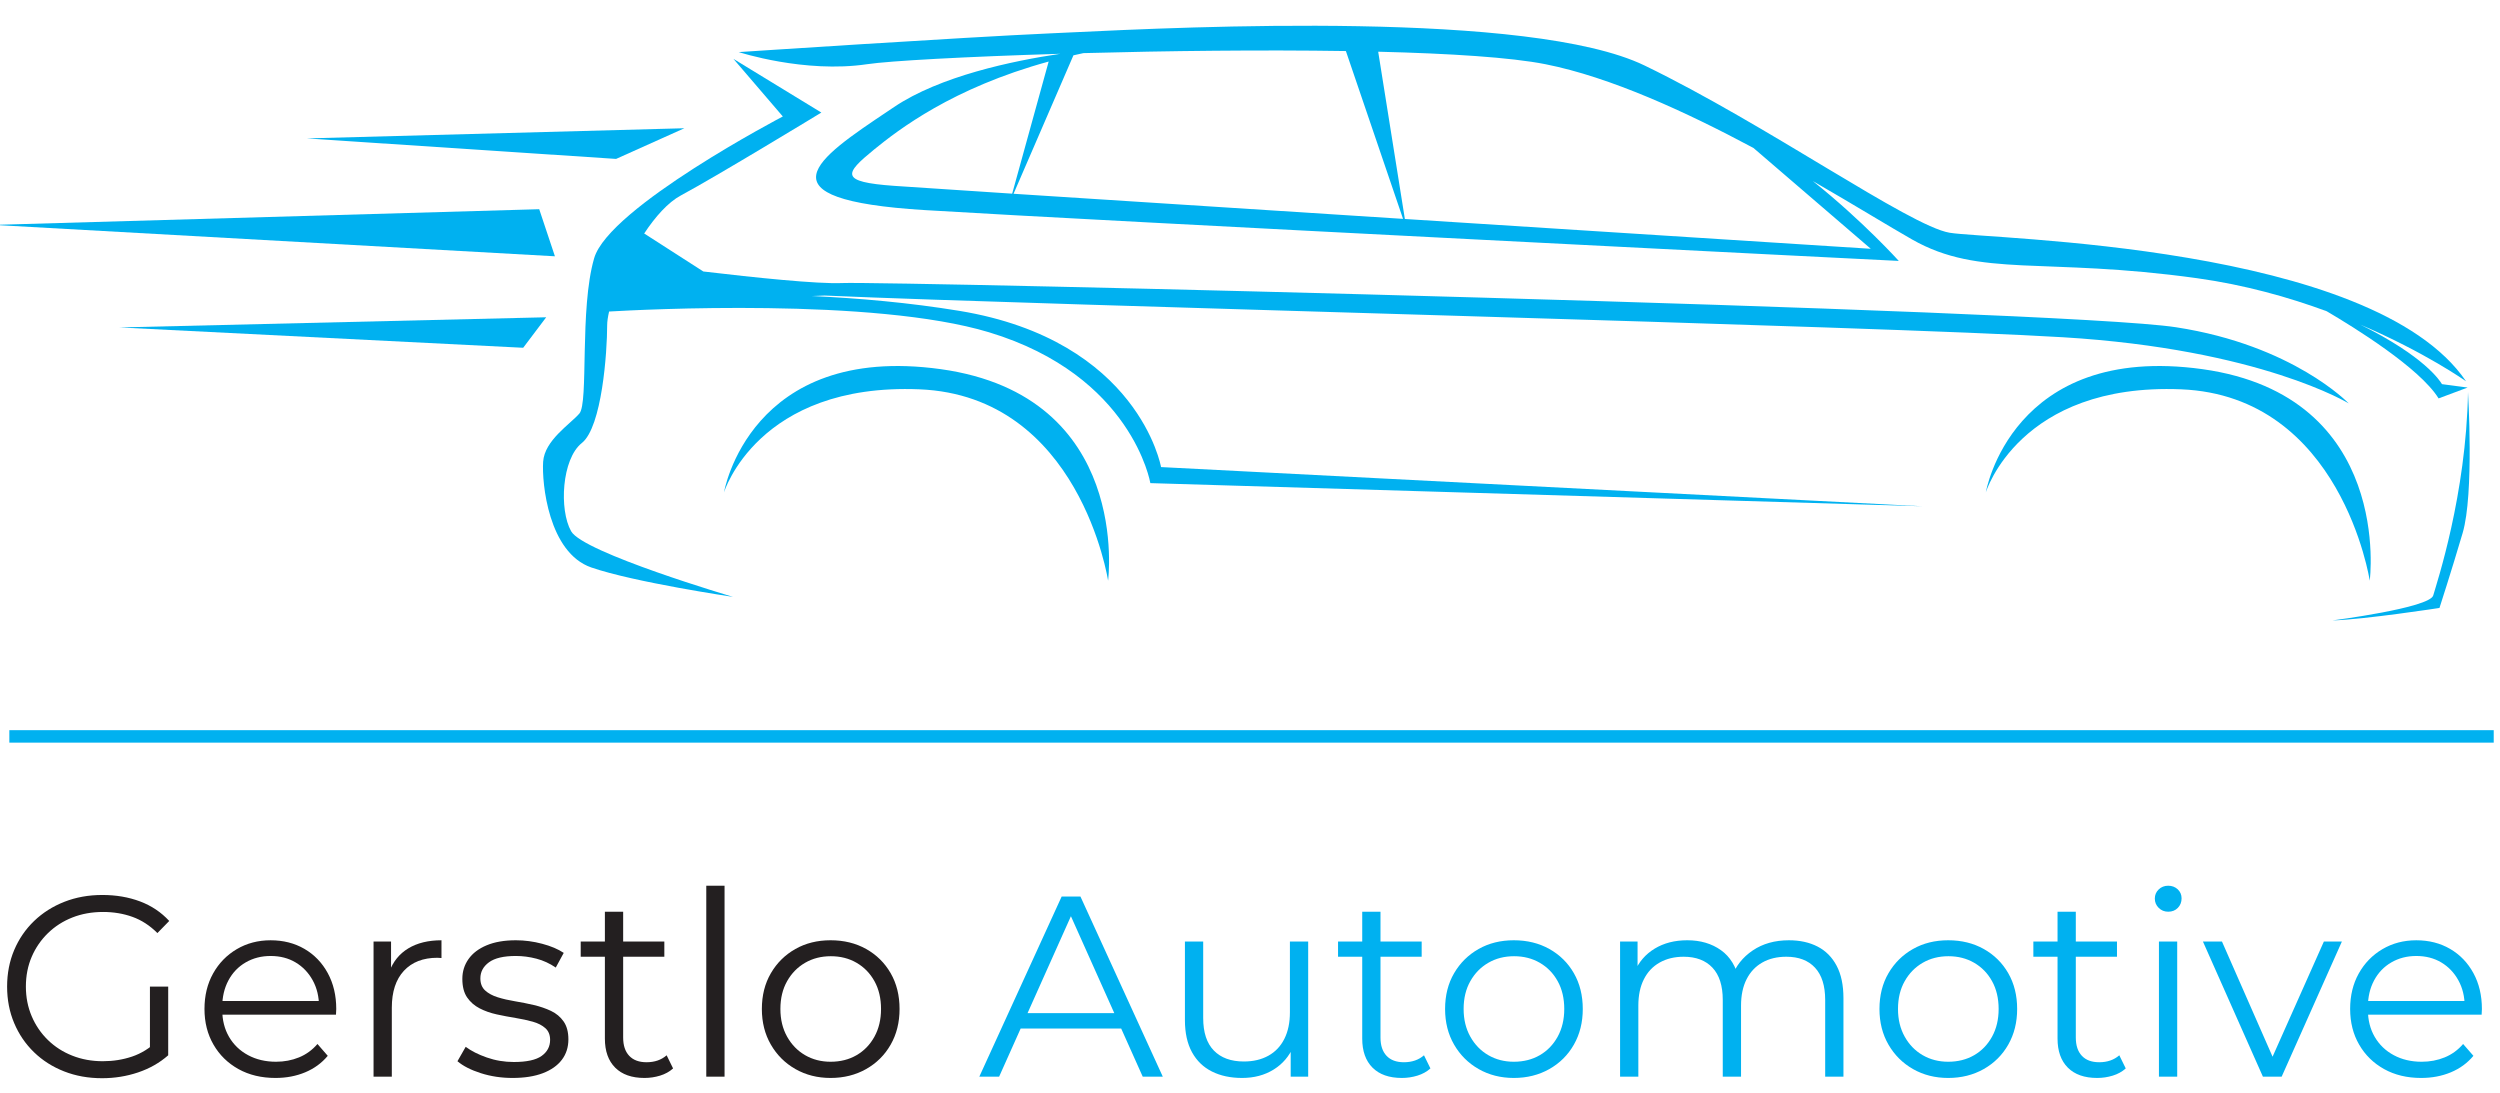 <?xml version="1.0" encoding="utf-8"?>
<!-- Generator: Adobe Illustrator 14.0.0, SVG Export Plug-In . SVG Version: 6.00 Build 43363)  -->
<!DOCTYPE svg PUBLIC "-//W3C//DTD SVG 1.1//EN" "http://www.w3.org/Graphics/SVG/1.1/DTD/svg11.dtd">
<svg version="1.1" id="Layer_1" xmlns="http://www.w3.org/2000/svg" xmlns:xlink="http://www.w3.org/1999/xlink" x="0px" y="0px"
	 width="398.311px" height="174.145px" viewBox="0 0 398.311 174.145" enable-background="new 0 0 398.311 174.145"
	 xml:space="preserve">
<g id="Layer_2" display="none">
	
		<linearGradient id="SVGID_1_" gradientUnits="userSpaceOnUse" x1="492.267" y1="-191.978" x2="492.267" y2="-479.196" gradientTransform="matrix(1 0 0 -1 -198.385 -147.481)">
		<stop  offset="0" style="stop-color:#454545"/>
		<stop  offset="1" style="stop-color:#3B3B3B"/>
	</linearGradient>
	<rect x="-139.285" y="44.497" display="inline" fill="url(#SVGID_1_)" stroke="#999999" width="866.333" height="287.218"/>
</g>
<g id="Layer_1_1_">
	<g>
		<g>
			<polygon fill="#00B1F0" points="109.039,20.433 48.863,22.052 98.158,25.319 			"/>
			<g>
				<path fill="none" d="M139.242,23.842c-4.688,3.836-5.541,5.143,3.209,5.768c1.705,0.128,8.684,0.588,18.813,1.247l5.813-21.051
					C151.741,14.014,143.168,20.652,139.242,23.842z"/>
				<path fill="none" d="M172.615,8.464c-0.536,0.114-1.068,0.23-1.592,0.351l-9.54,22.058c15.79,1.024,39.124,2.527,62.055,3.999
					l-9.104-26.737C201.031,7.922,185.912,8.105,172.615,8.464z"/>
				<path fill="none" d="M246.24,10.233c-5.535-1.097-15.242-1.712-26.66-1.994l4.25,26.65c37.707,2.419,74.232,4.75,74.232,4.75
					l-18.693-16.065C268.593,17.81,256.573,12.284,246.24,10.233z"/>
				<path fill="#00B1F0" d="M389.066,61.205c-0.002,0-0.014-0.017-0.033-0.052c-0.295-0.474-2.701-4.349-12.988-9.438
					c10.393,4.441,16.855,9.033,16.855,9.033c-14.914-21.961-75.887-22.586-82.279-23.666s-29.209-17.275-48.611-26.65
					c-18.158-8.775-72.894-6.152-91.372-5.269c-1.269,0.063-2.365,0.114-3.269,0.152C153.306,5.941,117.703,8.3,117.703,8.3
					s10.457,3.409,20.428,1.932c3.574-0.536,15.723-1.206,30.807-1.662c-7.649,1.133-19.175,3.56-26.486,8.48
					c-0.32,0.216-0.643,0.431-0.961,0.645c-11.35,7.598-21.096,14.12,5.847,15.778c27.731,1.705,155.186,8.098,155.186,8.098
					s-5.797-6.434-13.697-12.726c6.553,3.776,12.127,7.21,15.83,9.317c10.852,6.166,20.881,2.755,45.4,6.166
					c7.592,1.054,14.588,3.029,20.637,5.257c4.326,2.539,14.834,9.035,17.834,13.891l4.629-1.731L389.066,61.205z M142.451,29.61
					c-8.75-0.625-7.898-1.932-3.209-5.768c3.926-3.19,12.499-9.828,27.836-14.037l-5.814,21.051
					C151.135,30.198,144.156,29.738,142.451,29.61z M161.483,30.872l9.54-22.058c0.523-0.12,1.056-0.236,1.592-0.351
					c13.297-0.359,28.417-0.542,41.818-0.33l9.105,26.737C200.607,33.4,177.272,31.897,161.483,30.872z M298.062,39.639
					c0,0-36.525-2.332-74.232-4.75l-4.25-26.65c11.418,0.282,21.125,0.897,26.66,1.994c10.334,2.053,22.354,7.577,33.129,13.341
					L298.062,39.639z"/>
			</g>
			<path fill="#00B1F0" d="M149.897,58.817c-30.488-4.231-34.55,19.634-34.55,19.634s5.341-17.476,31.141-16.424
				c25.568,1.052,30.057,30.487,30.057,30.487S180.38,63.078,149.897,58.817z"/>
			<path fill="#00B1F0" d="M350.909,58.817c-30.459-4.231-34.521,19.634-34.521,19.634s5.313-17.476,31.109-16.424
				c25.572,1.052,30.061,30.487,30.061,30.487S381.396,63.078,350.909,58.817z"/>
			<path fill="#00B1F0" d="M393.214,62.453c-0.283,16.365-4.975,30.429-5.541,32.417s-16.053,3.979-16.053,3.979
				c5.113-0.143,17.047-1.988,17.047-1.988s1.848-5.684,3.691-11.934C394.208,78.648,393.214,62.453,393.214,62.453z"/>
			<path fill="#00B1F0" d="M152.851,49.527c-7.981-1.31-16.049-2.019-23.485-2.361c0.767-0.027,1.454-0.054,2.029-0.078
				c35.26,1.547,168.682,4.884,197.293,6.645c31.453,1.903,45.518,10.541,45.518,10.541s-8.836-9.263-27.502-12.132
				c-18.668-2.897-205.618-7.357-212.493-7.045c-3.917,0.179-14.111-0.889-22.154-1.842l-9.423-6.053
				c1.775-2.684,3.795-4.957,5.837-6.057c5.968-3.209,22.389-13.211,22.389-13.211L116.854,9.38l7.869,9.177
				c0,0-27.729,14.491-30.06,22.588c-2.358,8.097-0.853,23.041-2.358,24.746c-1.479,1.704-5.539,4.261-5.769,7.672
				c-0.225,3.409,0.854,14.49,7.673,16.849c6.818,2.357,22.586,4.688,22.586,4.688s-23.895-7.047-25.798-10.457
				c-1.932-3.409-1.506-11.506,1.705-14.062c3.211-2.559,4.034-14.491,4.034-18.752c0-0.581,0.109-1.328,0.307-2.196
				c5.122-0.299,42.166-2.242,60.524,3.304c22.843,6.904,25.712,24.037,25.712,24.037l123.081,3.692l-121.377-6.249
				C184.983,74.416,181.433,54.242,152.851,49.527z"/>
			<polygon fill="#00B1F0" points="85.911,33.331 -0.999,35.832 88.412,40.833 			"/>
			<polygon fill="#00B1F0" points="19.029,52.169 83.356,55.408 87.02,50.55 			"/>
		</g>
	</g>
	<rect x="1.489" y="116.334" fill="#00B1F0" width="395.821" height="1.986"/>
	<g>
		<path fill="#231F20" d="M16.261,171.785c-2.187,0-4.201-0.361-6.047-1.088c-1.846-0.723-3.443-1.74-4.798-3.055
			c-1.353-1.311-2.405-2.854-3.156-4.633c-0.752-1.775-1.128-3.717-1.128-5.822c0-2.104,0.376-4.045,1.128-5.82
			c0.751-1.775,1.812-3.32,3.178-4.635c1.367-1.311,2.973-2.328,4.817-3.053c1.846-0.725,3.86-1.088,6.047-1.088
			c2.188,0,4.188,0.342,6.008,1.025c1.816,0.684,3.367,1.723,4.652,3.115l-1.886,1.928c-1.203-1.203-2.528-2.063-3.978-2.582
			c-1.448-0.521-3.008-0.779-4.675-0.779c-1.776,0-3.409,0.293-4.898,0.881c-1.49,0.588-2.788,1.422-3.896,2.502
			c-1.106,1.08-1.969,2.336-2.583,3.771s-0.923,3.014-0.923,4.734c0,1.695,0.309,3.268,0.923,4.715
			c0.614,1.449,1.477,2.715,2.583,3.793c1.106,1.08,2.404,1.914,3.896,2.5c1.489,0.59,3.108,0.883,4.857,0.883
			c1.642,0,3.191-0.246,4.653-0.738s2.81-1.324,4.039-2.5l1.722,2.295c-1.366,1.203-2.966,2.111-4.797,2.727
			C20.17,171.478,18.257,171.785,16.261,171.785z M23.888,167.765v-10.578h2.91v10.947L23.888,167.765z"/>
		<path fill="#231F20" d="M43.896,171.744c-2.241,0-4.21-0.473-5.904-1.414c-1.695-0.943-3.021-2.24-3.977-3.896
			c-0.957-1.652-1.437-3.547-1.437-5.678c0-2.133,0.458-4.02,1.374-5.658c0.915-1.641,2.173-2.932,3.771-3.875
			c1.6-0.943,3.396-1.414,5.392-1.414c2.022,0,3.819,0.457,5.392,1.373c1.571,0.916,2.81,2.201,3.711,3.855
			c0.901,1.652,1.354,3.561,1.354,5.719c0,0.137-0.007,0.281-0.021,0.432c-0.014,0.15-0.021,0.309-0.021,0.473H34.793v-2.176h17.181
			l-1.148,0.861c0-1.557-0.335-2.945-1.004-4.16c-0.671-1.217-1.579-2.166-2.728-2.85c-1.147-0.684-2.475-1.025-3.978-1.025
			c-1.476,0-2.802,0.342-3.977,1.025c-1.177,0.684-2.092,1.639-2.747,2.869c-0.656,1.229-0.984,2.639-0.984,4.223v0.451
			c0,1.641,0.362,3.082,1.087,4.326c0.724,1.242,1.735,2.213,3.034,2.91c1.298,0.697,2.78,1.047,4.448,1.047
			c1.312,0,2.534-0.232,3.669-0.697s2.111-1.176,2.932-2.133l1.641,1.887c-0.957,1.148-2.152,2.023-3.588,2.623
			C47.197,171.443,45.618,171.744,43.896,171.744z"/>
		<path fill="#231F20" d="M59.516,171.539v-21.525h2.788v5.863l-0.287-1.025c0.602-1.639,1.612-2.891,3.033-3.75
			c1.422-0.861,3.186-1.293,5.289-1.293v2.83c-0.108,0-0.219-0.006-0.327-0.021c-0.109-0.014-0.22-0.021-0.328-0.021
			c-2.27,0-4.045,0.691-5.329,2.07c-1.285,1.381-1.929,3.342-1.929,5.885v10.988H59.516L59.516,171.539z"/>
		<path fill="#231F20" d="M81.656,171.744c-1.777,0-3.458-0.252-5.043-0.76c-1.585-0.506-2.829-1.141-3.73-1.904l1.313-2.297
			c0.875,0.654,1.995,1.225,3.362,1.701c1.365,0.479,2.801,0.719,4.305,0.719c2.05,0,3.526-0.322,4.428-0.965
			c0.902-0.643,1.354-1.496,1.354-2.563c0-0.793-0.253-1.414-0.76-1.865c-0.506-0.451-1.168-0.793-1.987-1.025
			c-0.82-0.23-1.736-0.432-2.747-0.596c-1.012-0.164-2.017-0.354-3.015-0.572c-0.997-0.219-1.905-0.539-2.727-0.965
			c-0.819-0.424-1.482-1.004-1.988-1.74c-0.506-0.738-0.759-1.725-0.759-2.953c0-1.174,0.328-2.229,0.984-3.156
			c0.655-0.93,1.619-1.66,2.891-2.193s2.821-0.801,4.653-0.801c1.394,0,2.788,0.186,4.182,0.555
			c1.396,0.369,2.542,0.854,3.444,1.455l-1.271,2.338c-0.957-0.656-1.98-1.129-3.073-1.414c-1.095-0.287-2.188-0.432-3.28-0.432
			c-1.941,0-3.369,0.334-4.284,1.004c-0.916,0.67-1.374,1.523-1.374,2.564c0,0.818,0.253,1.463,0.759,1.926
			c0.505,0.465,1.175,0.828,2.009,1.088s1.749,0.471,2.747,0.635c0.997,0.164,1.995,0.363,2.993,0.596
			c0.997,0.23,1.913,0.547,2.747,0.941c0.833,0.396,1.503,0.957,2.009,1.682s0.76,1.676,0.76,2.85c0,1.258-0.35,2.344-1.047,3.26
			c-0.696,0.916-1.708,1.627-3.033,2.133C85.15,171.494,83.542,171.744,81.656,171.744z"/>
		<path fill="#231F20" d="M92.521,152.431v-2.418h13.325v2.418H92.521z M102.689,171.744c-2.023,0-3.581-0.547-4.674-1.641
			c-1.095-1.094-1.642-2.637-1.642-4.633v-20.213h2.911v20.049c0,1.258,0.321,2.229,0.964,2.91c0.643,0.684,1.564,1.025,2.769,1.025
			c1.283,0,2.35-0.369,3.196-1.107l1.025,2.092c-0.574,0.52-1.265,0.902-2.07,1.148S103.536,171.744,102.689,171.744z"/>
		<path fill="#231F20" d="M112.528,171.539v-30.422h2.911v30.422H112.528z"/>
		<path fill="#231F20" d="M132.332,171.744c-2.077,0-3.942-0.473-5.597-1.414c-1.654-0.943-2.959-2.24-3.915-3.896
			c-0.957-1.652-1.437-3.547-1.437-5.678c0-2.16,0.479-4.061,1.437-5.699c0.956-1.641,2.255-2.924,3.895-3.854
			c1.642-0.932,3.513-1.396,5.617-1.396c2.132,0,4.024,0.465,5.679,1.396c1.653,0.93,2.952,2.213,3.896,3.854
			s1.415,3.539,1.415,5.699c0,2.131-0.472,4.023-1.415,5.678c-0.942,1.654-2.248,2.953-3.915,3.896
			C136.322,171.271,134.436,171.744,132.332,171.744z M132.332,169.162c1.559,0,2.938-0.35,4.142-1.047
			c1.202-0.697,2.152-1.682,2.85-2.951c0.697-1.271,1.046-2.74,1.046-4.408c0-1.693-0.349-3.17-1.046-4.428
			c-0.696-1.258-1.646-2.234-2.85-2.932c-1.204-0.699-2.569-1.047-4.101-1.047s-2.896,0.35-4.1,1.047s-2.16,1.674-2.87,2.932
			c-0.711,1.258-1.066,2.732-1.066,4.428c0,1.668,0.355,3.137,1.066,4.408c0.71,1.27,1.667,2.254,2.87,2.951
			C129.475,168.812,130.828,169.162,132.332,169.162z"/>
		<path fill="#00B1F0" d="M156.029,171.539l13.12-28.699h2.993l13.12,28.699h-3.198l-12.055-26.938h1.229l-12.054,26.938H156.029z
			 M161.195,163.873l0.902-2.461h16.687l0.902,2.461H161.195z"/>
		<path fill="#00B1F0" d="M197.89,171.744c-1.832,0-3.432-0.342-4.798-1.025c-1.366-0.682-2.426-1.707-3.178-3.074
			s-1.128-3.076-1.128-5.125v-12.506h2.911v12.178c0,2.297,0.567,4.025,1.702,5.188c1.134,1.162,2.727,1.742,4.775,1.742
			c1.503,0,2.81-0.309,3.916-0.924c1.107-0.613,1.953-1.51,2.541-2.686c0.59-1.174,0.883-2.582,0.883-4.223v-11.275h2.91v21.525
			h-2.787v-5.904l0.451,1.066c-0.684,1.586-1.742,2.822-3.178,3.711C201.478,171.301,199.802,171.744,197.89,171.744z"/>
		<path fill="#00B1F0" d="M213.183,152.431v-2.418h13.324v2.418H213.183z M223.351,171.744c-2.023,0-3.58-0.547-4.674-1.641
			s-1.641-2.637-1.641-4.633v-20.213h2.91v20.049c0,1.258,0.322,2.229,0.965,2.91c0.641,0.684,1.564,1.025,2.768,1.025
			c1.283,0,2.35-0.369,3.197-1.107l1.025,2.092c-0.574,0.52-1.266,0.902-2.07,1.148
			C225.025,171.621,224.198,171.744,223.351,171.744z"/>
		<path fill="#00B1F0" d="M241.187,171.744c-2.078,0-3.943-0.473-5.598-1.414c-1.654-0.943-2.959-2.24-3.916-3.896
			c-0.957-1.652-1.436-3.547-1.436-5.678c0-2.16,0.479-4.061,1.436-5.699c0.957-1.641,2.256-2.924,3.896-3.854
			c1.641-0.932,3.512-1.396,5.617-1.396c2.131,0,4.023,0.465,5.678,1.396c1.654,0.93,2.953,2.213,3.895,3.854
			c0.943,1.641,1.416,3.539,1.416,5.699c0,2.131-0.473,4.023-1.416,5.678c-0.941,1.654-2.246,2.953-3.914,3.896
			C245.175,171.271,243.29,171.744,241.187,171.744z M241.187,169.162c1.557,0,2.938-0.35,4.141-1.047s2.152-1.682,2.85-2.951
			c0.697-1.271,1.047-2.74,1.047-4.408c0-1.693-0.35-3.17-1.047-4.428c-0.695-1.258-1.646-2.234-2.85-2.932
			c-1.205-0.699-2.57-1.047-4.1-1.047c-1.531,0-2.898,0.35-4.102,1.047s-2.16,1.674-2.869,2.932
			c-0.711,1.258-1.066,2.732-1.066,4.428c0,1.668,0.355,3.137,1.066,4.408c0.709,1.27,1.666,2.254,2.869,2.951
			S239.683,169.162,241.187,169.162z"/>
		<path fill="#00B1F0" d="M285.015,149.808c1.75,0,3.271,0.334,4.57,1.004s2.311,1.689,3.035,3.057
			c0.723,1.365,1.086,3.088,1.086,5.166v12.504h-2.91V159.32c0-2.268-0.541-3.982-1.621-5.145c-1.078-1.164-2.604-1.744-4.57-1.744
			c-1.477,0-2.754,0.309-3.832,0.924c-1.08,0.615-1.914,1.502-2.502,2.664s-0.881,2.564-0.881,4.203v11.316h-2.912V159.32
			c0-2.27-0.547-3.982-1.641-5.146c-1.094-1.162-2.623-1.742-4.592-1.742c-1.449,0-2.721,0.307-3.813,0.922
			c-1.096,0.615-1.936,1.504-2.521,2.666c-0.588,1.162-0.883,2.563-0.883,4.201v11.316h-2.91v-21.525h2.787v5.822l-0.449-1.025
			c0.654-1.557,1.715-2.779,3.176-3.668c1.463-0.889,3.191-1.334,5.188-1.334c2.104,0,3.896,0.527,5.371,1.58
			c1.477,1.051,2.434,2.631,2.871,4.734l-1.148-0.451c0.629-1.748,1.742-3.162,3.342-4.242S282.775,149.808,285.015,149.808z"/>
		<path fill="#00B1F0" d="M310.394,171.744c-2.078,0-3.943-0.473-5.598-1.414c-1.654-0.943-2.959-2.24-3.916-3.896
			c-0.957-1.652-1.436-3.547-1.436-5.678c0-2.16,0.479-4.061,1.436-5.699c0.957-1.641,2.256-2.924,3.896-3.854
			c1.641-0.932,3.512-1.396,5.617-1.396c2.131,0,4.023,0.465,5.678,1.396c1.654,0.93,2.953,2.213,3.895,3.854
			c0.943,1.641,1.416,3.539,1.416,5.699c0,2.131-0.473,4.023-1.416,5.678c-0.941,1.654-2.248,2.953-3.914,3.896
			C314.382,171.271,312.497,171.744,310.394,171.744z M310.394,169.162c1.557,0,2.938-0.35,4.141-1.047s2.152-1.682,2.85-2.951
			c0.697-1.271,1.047-2.74,1.047-4.408c0-1.693-0.35-3.17-1.047-4.428c-0.695-1.258-1.646-2.234-2.85-2.932
			c-1.205-0.699-2.57-1.047-4.1-1.047c-1.531,0-2.898,0.35-4.102,1.047s-2.16,1.674-2.869,2.932
			c-0.711,1.258-1.066,2.732-1.066,4.428c0,1.668,0.355,3.137,1.066,4.408c0.709,1.27,1.666,2.254,2.869,2.951
			S308.89,169.162,310.394,169.162z"/>
		<path fill="#00B1F0" d="M323.964,152.431v-2.418h13.324v2.418H323.964z M334.132,171.744c-2.023,0-3.582-0.547-4.674-1.641
			c-1.094-1.094-1.641-2.637-1.641-4.633v-20.213h2.91v20.049c0,1.258,0.32,2.229,0.965,2.91c0.641,0.684,1.563,1.025,2.768,1.025
			c1.283,0,2.35-0.369,3.197-1.107l1.025,2.092c-0.574,0.52-1.266,0.902-2.07,1.148C335.806,171.621,334.98,171.744,334.132,171.744
			z"/>
		<path fill="#00B1F0" d="M345.448,145.258c-0.602,0-1.107-0.205-1.518-0.615s-0.615-0.9-0.615-1.475
			c0-0.576,0.205-1.061,0.615-1.457c0.408-0.396,0.916-0.594,1.518-0.594c0.6,0,1.105,0.191,1.516,0.572
			c0.41,0.385,0.615,0.861,0.615,1.438c0,0.602-0.197,1.105-0.594,1.516C346.587,145.054,346.075,145.258,345.448,145.258z
			 M343.972,171.539v-21.525h2.91v21.525H343.972z"/>
		<path fill="#00B1F0" d="M360.536,171.539l-9.553-21.525h3.033l8.773,19.967h-1.436l8.896-19.967h2.869l-9.594,21.525H360.536z"/>
		<path fill="#00B1F0" d="M385.751,171.744c-2.242,0-4.211-0.473-5.904-1.414c-1.695-0.943-3.021-2.24-3.977-3.896
			c-0.957-1.652-1.436-3.547-1.436-5.678c0-2.133,0.457-4.02,1.373-5.658c0.916-1.641,2.174-2.932,3.771-3.875
			c1.6-0.943,3.396-1.414,5.393-1.414c2.021,0,3.818,0.457,5.391,1.373s2.809,2.201,3.711,3.855
			c0.902,1.652,1.354,3.561,1.354,5.719c0,0.137-0.008,0.281-0.021,0.432s-0.021,0.309-0.021,0.473h-18.736v-2.176h17.18
			l-1.146,0.861c0-1.557-0.336-2.945-1.006-4.16c-0.67-1.217-1.578-2.166-2.727-2.85s-2.475-1.025-3.977-1.025
			c-1.477,0-2.803,0.342-3.979,1.025s-2.09,1.639-2.746,2.869c-0.656,1.229-0.984,2.639-0.984,4.223v0.451
			c0,1.641,0.361,3.082,1.088,4.326c0.723,1.242,1.734,2.213,3.033,2.91s2.779,1.047,4.447,1.047c1.313,0,2.535-0.232,3.67-0.697
			s2.111-1.176,2.932-2.133l1.641,1.887c-0.957,1.148-2.152,2.023-3.588,2.623C389.05,171.443,387.472,171.744,385.751,171.744z"/>
	</g>
</g>
</svg>
